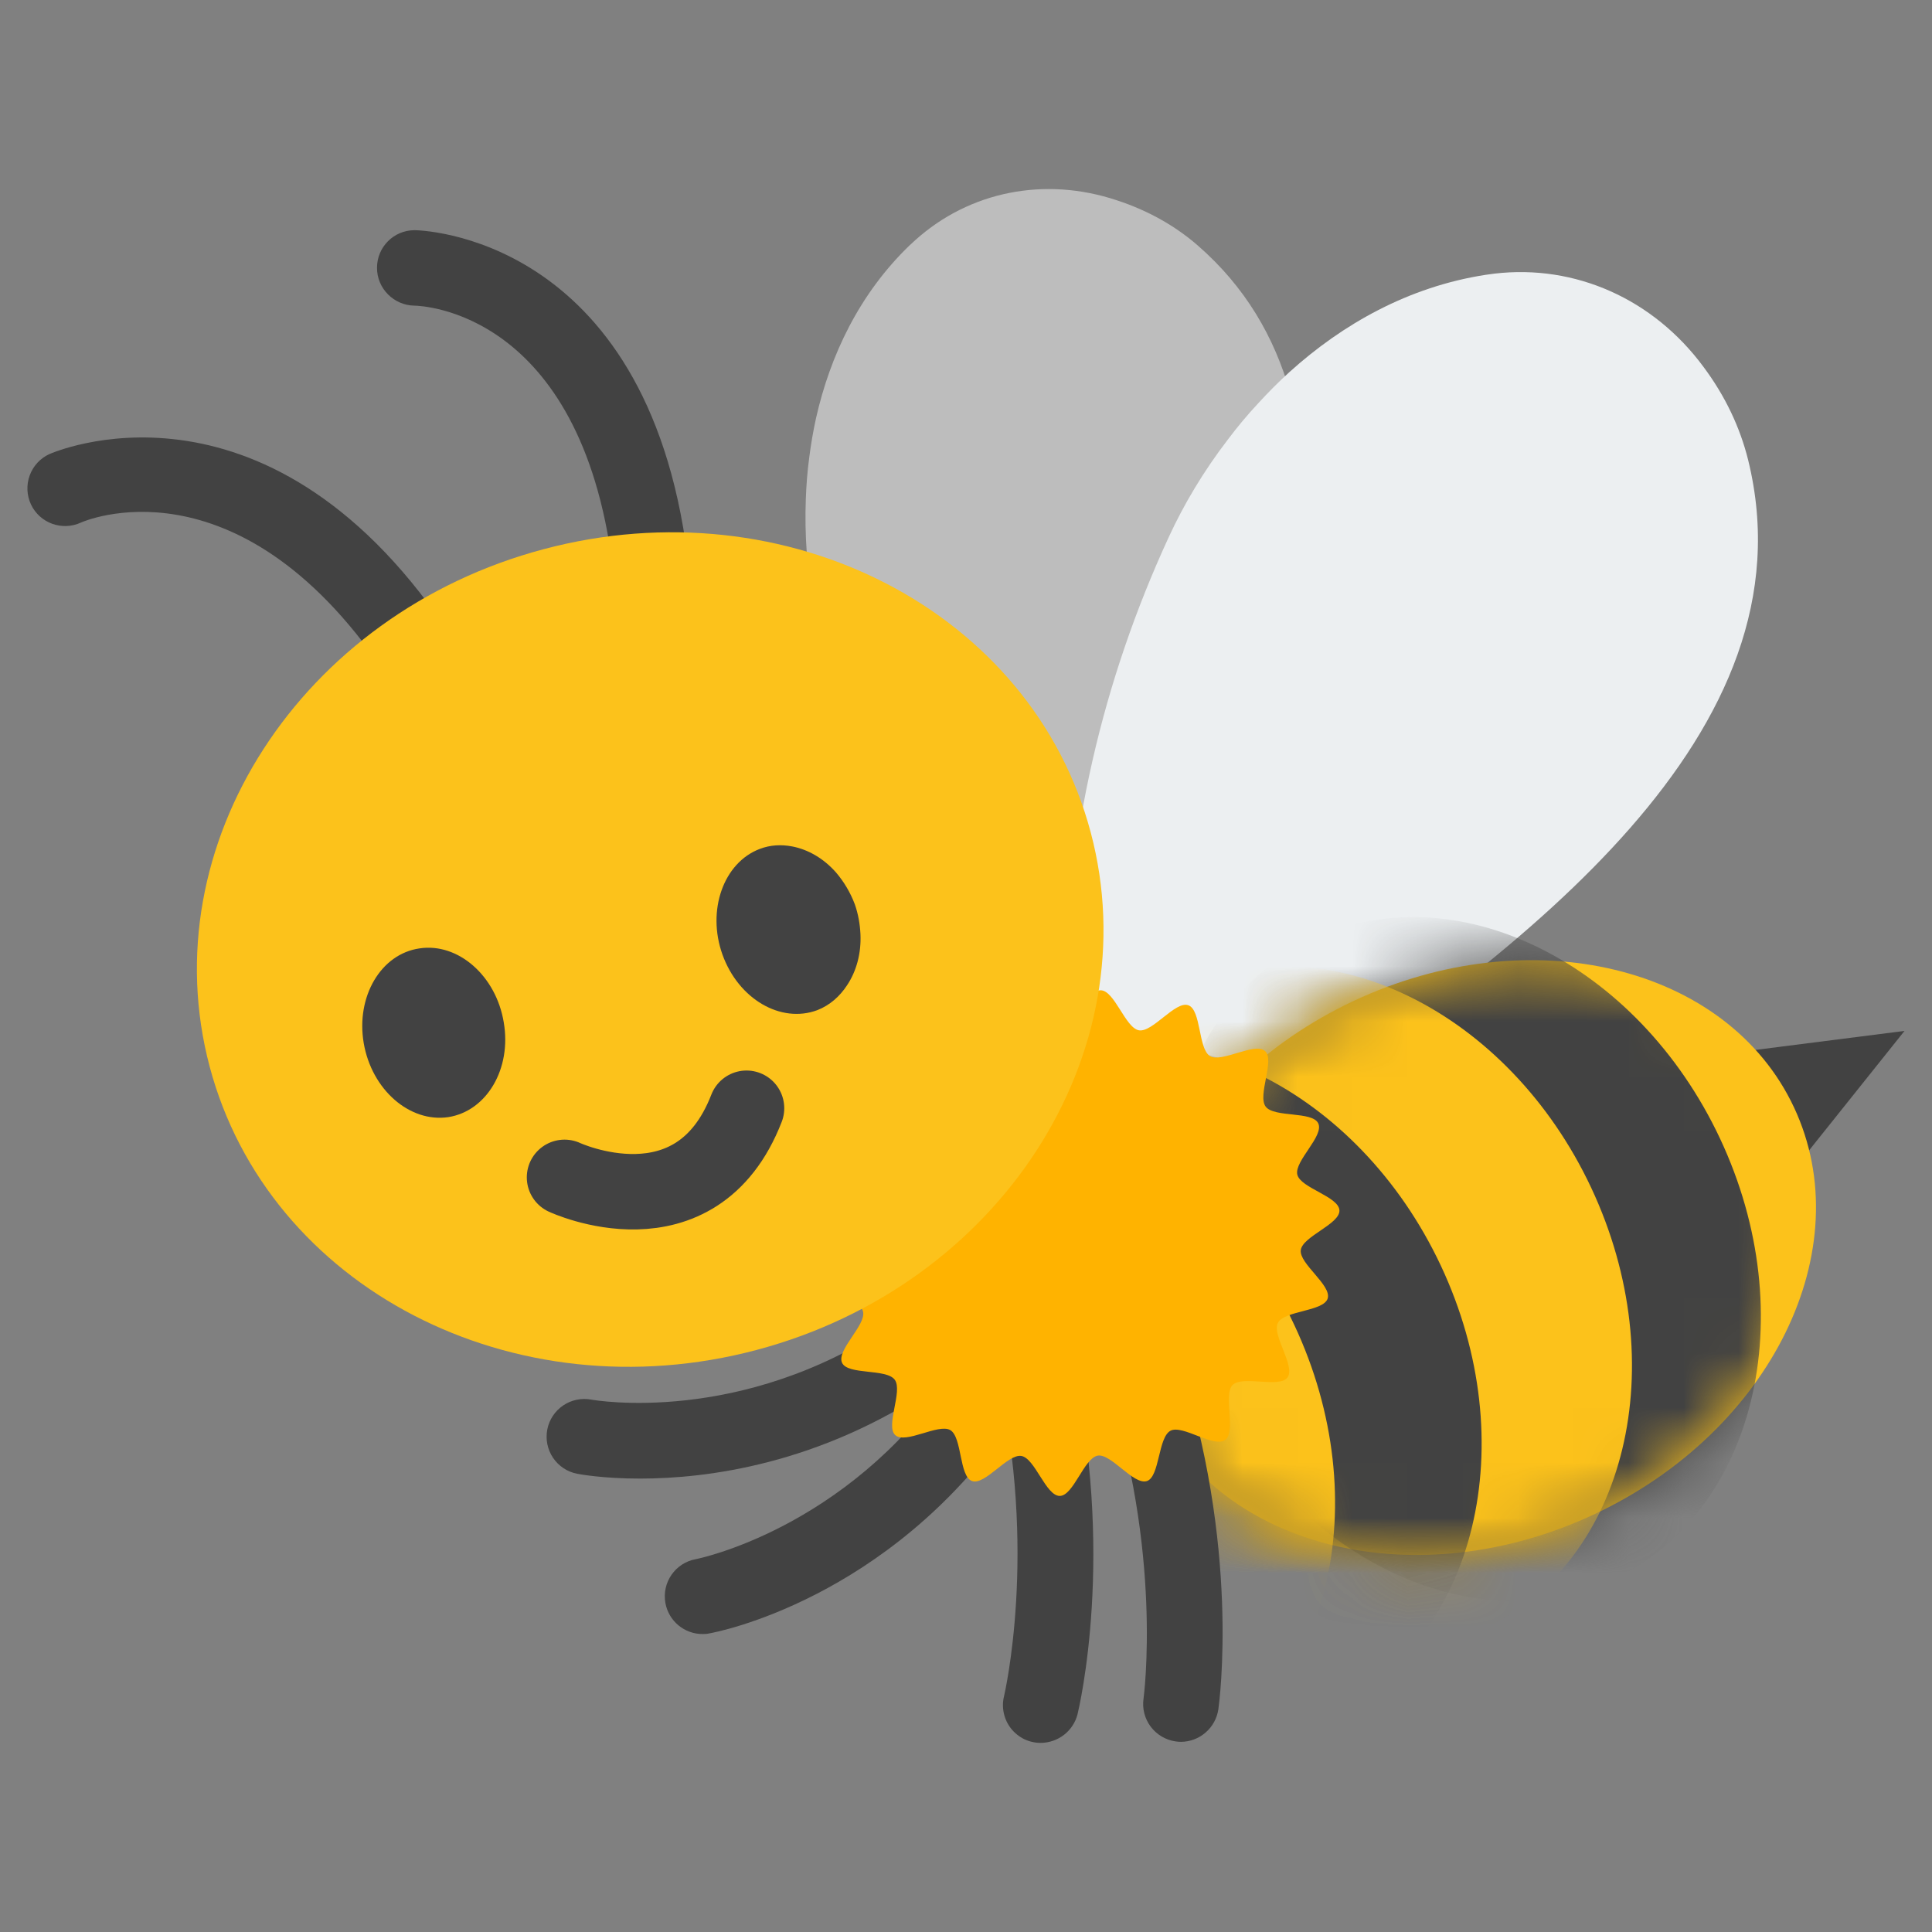 <svg width="35" height="35" viewBox="0 0 35 35" fill="none" xmlns="http://www.w3.org/2000/svg">
<rect x="0" y="0" width="35" height="35" fill="#808080" stroke="none"/>
<path d="M31.544 19.053L34.502 18.676L32.667 20.973L31.544 19.053ZM7.511 12.444C7.292 12.444 7.079 12.34 6.945 12.146C4.274 8.222 1.496 9.453 1.468 9.466C1.126 9.625 0.719 9.477 0.56 9.136C0.484 8.971 0.476 8.783 0.538 8.613C0.6 8.443 0.727 8.304 0.891 8.228C0.929 8.211 4.758 6.505 8.074 11.378C8.144 11.48 8.185 11.6 8.192 11.724C8.199 11.848 8.172 11.971 8.114 12.081C8.056 12.19 7.969 12.282 7.863 12.346C7.757 12.41 7.635 12.444 7.511 12.444ZM11.777 10.858C11.438 10.858 11.142 10.607 11.099 10.259C10.511 5.627 7.631 5.54 7.508 5.537C7.134 5.532 6.828 5.225 6.83 4.851C6.83 4.476 7.131 4.173 7.506 4.17C7.574 4.17 11.708 4.227 12.455 10.084C12.501 10.459 12.239 10.801 11.861 10.85C11.834 10.858 11.807 10.858 11.777 10.858Z" fill="#424242"/>
<path d="M16.584 4.348C17.568 3.464 18.933 3.194 20.234 3.629C20.792 3.812 21.281 4.085 21.694 4.443C25.151 7.448 23.286 13.043 21.601 17.535C21.59 17.563 20.833 19.852 20.018 20.029C19.354 20.174 18.582 19.184 18.582 19.184C18.547 19.152 17.727 18.096 17.636 17.954C16.174 15.816 15.197 13.439 14.727 10.888C14.623 10.322 14.574 9.696 14.598 9.043C14.607 8.791 14.626 8.537 14.661 8.282C14.691 8.045 14.732 7.807 14.784 7.571C15.041 6.437 15.566 5.324 16.477 4.446L16.584 4.348Z" fill="#BDBDBD"/>
<path d="M27.073 4.957C28.538 4.785 29.955 5.417 30.863 6.65C31.254 7.175 31.522 7.741 31.669 8.332C32.889 13.289 27.592 17.191 23.168 20.202C23.141 20.221 20.981 21.82 20.122 21.457C19.425 21.161 19.356 19.761 19.356 19.761C19.346 19.709 19.277 18.219 19.285 18.033C19.326 15.146 19.963 12.351 21.175 9.726C21.443 9.144 21.801 8.539 22.244 7.963C22.413 7.738 22.594 7.52 22.791 7.309C22.971 7.112 23.16 6.921 23.36 6.74C24.322 5.871 25.517 5.195 26.912 4.979L27.073 4.957Z" fill="#ECEFF1"/>
<path d="M28.887 27.43C32.088 25.926 33.705 22.626 32.499 20.059C31.294 17.492 27.721 16.63 24.52 18.134C21.319 19.638 19.701 22.938 20.907 25.505C22.113 28.072 25.686 28.933 28.887 27.43Z" fill="#FCC21B"/>
<mask id="mask0_65_1317" style="mask-type:luminance" maskUnits="userSpaceOnUse" x="20" y="17" width="13" height="12">
<path d="M28.887 27.43C32.088 25.926 33.705 22.626 32.499 20.059C31.294 17.492 27.721 16.63 24.52 18.134C21.319 19.638 19.701 22.938 20.907 25.505C22.113 28.072 25.686 28.933 28.887 27.43Z" fill="white"/>
</mask>
<g mask="url(#mask0_65_1317)">
<path d="M29.235 28.605C31.802 27.399 32.664 23.827 31.16 20.626C29.656 17.424 26.356 15.807 23.789 17.013C21.223 18.219 20.361 21.791 21.864 24.993C23.368 28.194 26.668 29.811 29.235 28.605Z" fill="#424242"/>
</g>
<mask id="mask1_65_1317" style="mask-type:luminance" maskUnits="userSpaceOnUse" x="20" y="17" width="13" height="12">
<path d="M28.887 27.43C32.088 25.926 33.705 22.626 32.499 20.059C31.294 17.492 27.721 16.63 24.52 18.134C21.319 19.638 19.701 22.938 20.907 25.505C22.113 28.072 25.686 28.933 28.887 27.43Z" fill="white"/>
</mask>
<g mask="url(#mask1_65_1317)">
<path d="M26.9 29.495C29.467 28.289 30.329 24.716 28.825 21.515C27.321 18.314 24.021 16.697 21.454 17.902C18.887 19.108 18.026 22.681 19.529 25.882C21.033 29.083 24.333 30.701 26.9 29.495Z" fill="#FCC21B"/>
</g>
<mask id="mask2_65_1317" style="mask-type:luminance" maskUnits="userSpaceOnUse" x="20" y="17" width="13" height="12">
<path d="M28.887 27.43C32.088 25.926 33.705 22.626 32.499 20.059C31.294 17.492 27.721 16.63 24.52 18.134C21.319 19.638 19.701 22.938 20.907 25.505C22.113 28.072 25.686 28.933 28.887 27.43Z" fill="white"/>
</mask>
<g mask="url(#mask2_65_1317)">
<path d="M24.177 30.908C26.744 29.702 27.605 26.129 26.102 22.928C24.598 19.727 21.298 18.11 18.731 19.315C16.164 20.521 15.302 24.094 16.806 27.295C18.31 30.496 21.61 32.114 24.177 30.908Z" fill="#424242"/>
</g>
<mask id="mask3_65_1317" style="mask-type:luminance" maskUnits="userSpaceOnUse" x="20" y="17" width="13" height="12">
<path d="M28.887 27.43C32.088 25.926 33.705 22.626 32.499 20.059C31.294 17.492 27.721 16.63 24.52 18.134C21.319 19.638 19.701 22.938 20.907 25.505C22.113 28.072 25.686 28.933 28.887 27.43Z" fill="white"/>
</mask>
<g mask="url(#mask3_65_1317)">
<path d="M21.521 31.98C24.088 30.774 24.95 27.201 23.446 24C21.942 20.799 18.642 19.181 16.076 20.387C13.509 21.593 12.647 25.166 14.151 28.367C15.655 31.568 18.954 33.186 21.521 31.98Z" fill="#FCC21B"/>
</g>
<path d="M11.594 26.786C10.921 26.786 10.5 26.707 10.453 26.698C10.275 26.663 10.119 26.559 10.018 26.408C9.917 26.257 9.88 26.073 9.915 25.895C9.95 25.717 10.054 25.561 10.204 25.46C10.354 25.359 10.538 25.322 10.716 25.356C10.76 25.364 13.423 25.832 16.157 23.991C16.469 23.781 16.896 23.863 17.106 24.177C17.317 24.492 17.235 24.916 16.92 25.126C14.837 26.529 12.81 26.786 11.594 26.786Z" fill="#424242"/>
<path d="M12.726 29.602C12.401 29.602 12.114 29.37 12.054 29.039C11.988 28.667 12.234 28.314 12.603 28.246C12.647 28.238 15.296 27.705 17.175 25C17.226 24.926 17.291 24.863 17.367 24.815C17.442 24.766 17.527 24.733 17.615 24.716C17.703 24.701 17.794 24.702 17.882 24.721C17.97 24.74 18.053 24.777 18.127 24.828C18.436 25.044 18.515 25.468 18.299 25.78C16.079 28.979 12.978 29.57 12.847 29.591C12.808 29.6 12.767 29.602 12.726 29.602Z" fill="#424242"/>
<path d="M18.854 31.574C18.75 31.574 18.648 31.551 18.554 31.506C18.461 31.46 18.38 31.395 18.315 31.313C18.251 31.232 18.207 31.137 18.185 31.036C18.163 30.934 18.164 30.829 18.189 30.729C18.197 30.691 18.804 28.101 18.074 24.916C18.054 24.828 18.051 24.737 18.066 24.649C18.081 24.56 18.113 24.475 18.161 24.399C18.209 24.323 18.271 24.257 18.344 24.204C18.418 24.152 18.501 24.115 18.588 24.095C18.676 24.075 18.767 24.072 18.855 24.087C18.944 24.102 19.029 24.134 19.105 24.182C19.181 24.23 19.247 24.292 19.299 24.366C19.352 24.439 19.389 24.522 19.409 24.609C20.218 28.134 19.548 30.937 19.521 31.054C19.483 31.203 19.397 31.334 19.276 31.428C19.155 31.522 19.006 31.573 18.854 31.574ZM21.394 31.555C21.361 31.555 21.328 31.552 21.295 31.547C21.116 31.521 20.954 31.424 20.845 31.279C20.737 31.134 20.69 30.952 20.716 30.773C20.721 30.74 21.071 28.101 20.029 24.998C19.909 24.64 20.103 24.251 20.461 24.131C20.822 24.011 21.208 24.205 21.328 24.563C22.479 27.992 22.088 30.846 22.072 30.964C22.048 31.127 21.967 31.277 21.842 31.385C21.718 31.494 21.559 31.554 21.394 31.555Z" fill="#424242"/>
<path d="M22.928 20.046C22.777 19.841 23.1 19.209 22.919 19.042C22.733 18.873 22.135 19.258 21.921 19.132C21.705 19.004 21.763 18.296 21.528 18.211C21.293 18.126 20.882 18.706 20.634 18.665C20.387 18.624 20.191 17.94 19.939 17.94C19.69 17.94 19.499 18.627 19.25 18.67C19.007 18.711 18.599 18.129 18.358 18.211C18.126 18.29 18.159 19.001 17.932 19.122C17.713 19.236 17.147 18.804 16.942 18.955C16.737 19.105 16.98 19.775 16.808 19.95C16.628 20.131 15.958 19.887 15.813 20.087C15.662 20.292 16.1 20.855 15.988 21.074C15.873 21.301 15.162 21.279 15.085 21.517C15.009 21.757 15.605 22.148 15.572 22.395C15.539 22.643 14.861 22.865 14.872 23.114C14.883 23.365 15.578 23.518 15.635 23.762C15.693 24.005 15.148 24.459 15.255 24.689C15.359 24.913 16.059 24.79 16.209 24.995C16.36 25.2 16.037 25.832 16.218 25.998C16.404 26.168 17.002 25.782 17.216 25.908C17.432 26.037 17.374 26.745 17.609 26.83C17.845 26.914 18.255 26.335 18.503 26.376C18.75 26.417 18.946 27.1 19.198 27.1C19.447 27.1 19.638 26.414 19.887 26.37C20.13 26.329 20.538 26.912 20.779 26.83C21.011 26.75 20.978 26.039 21.205 25.919C21.424 25.804 21.99 26.236 22.195 26.086C22.4 25.936 22.157 25.266 22.329 25.091C22.509 24.91 23.179 25.154 23.324 24.954C23.474 24.749 23.037 24.186 23.149 23.967C23.264 23.74 23.975 23.762 24.052 23.524C24.128 23.283 23.532 22.892 23.565 22.646C23.598 22.397 24.276 22.176 24.265 21.927C24.254 21.675 23.559 21.522 23.502 21.279C23.445 21.035 23.989 20.582 23.882 20.352C23.778 20.125 23.078 20.251 22.928 20.046Z" fill="#FFB300"/>
<path d="M13.705 24.456C18.113 23.286 20.824 19.089 19.76 15.082C18.696 11.076 14.26 8.777 9.852 9.948C5.444 11.118 2.734 15.315 3.798 19.322C4.862 23.328 9.297 25.627 13.705 24.456Z" fill="#FCC21B"/>
<path d="M10.227 21.329C10.227 21.329 12.608 22.439 13.524 20.077" stroke="#424242" stroke-width="1.367" stroke-miterlimit="10" stroke-linecap="round"/>
<path d="M13.764 15.379C13.955 15.306 14.152 15.297 14.346 15.333C14.641 15.388 14.926 15.554 15.15 15.811C15.287 15.973 15.404 16.164 15.486 16.383C15.549 16.563 15.579 16.744 15.588 16.922C15.604 17.269 15.516 17.594 15.344 17.851C15.213 18.051 15.032 18.212 14.806 18.3C14.146 18.546 13.378 18.1 13.088 17.293C12.801 16.492 13.107 15.628 13.764 15.379ZM8.12 20.238C7.423 20.34 6.734 19.743 6.589 18.896C6.446 18.056 6.898 17.282 7.6 17.181C8.298 17.075 8.987 17.676 9.126 18.521C9.271 19.363 8.817 20.129 8.12 20.238Z" fill="#424242"/>
</svg>
